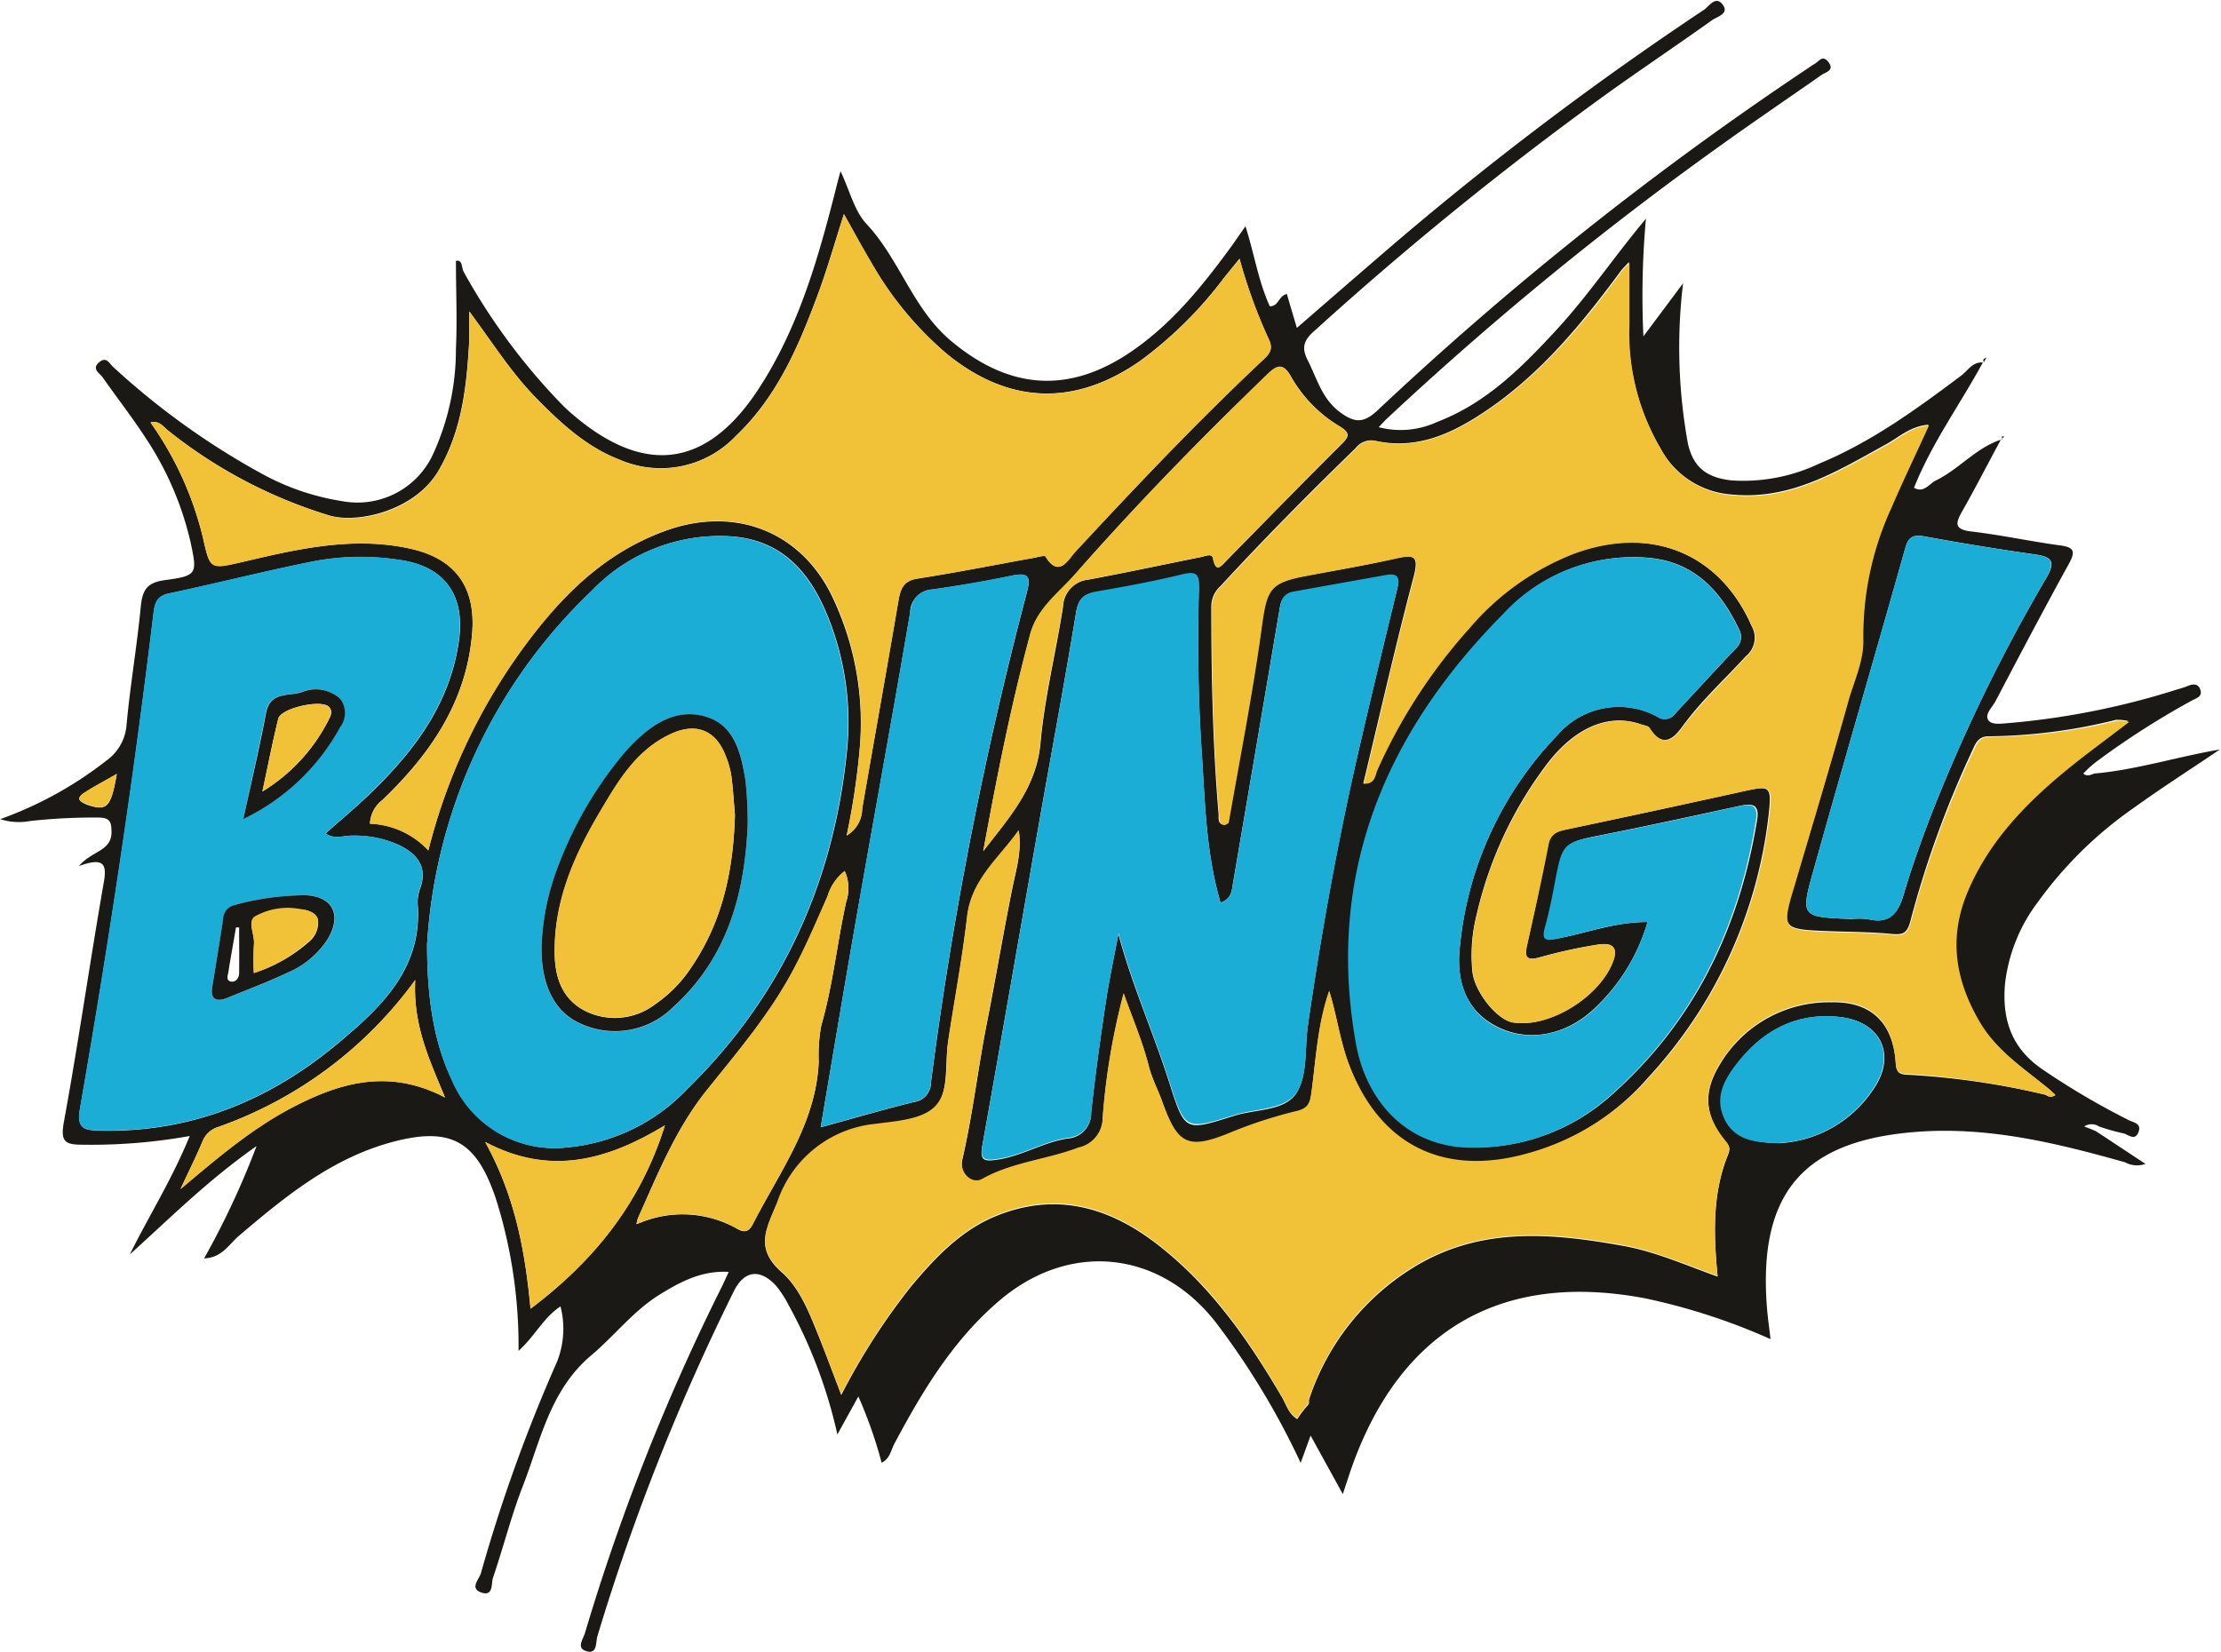 <svg id="Capa_1" data-name="Capa 1" xmlns="http://www.w3.org/2000/svg" viewBox="0 0 211.76 157.53"><defs><style>.cls-1{fill:#1b1916;}.cls-2{fill:#f1c238;}.cls-3{fill:#1cadd7;}</style></defs><g id="Capa_1_copia" data-name="Capa 1 copia"><path class="cls-1" d="M577.65,365.67l4.71,3.11a2.39,2.39,0,0,1-1.94-.15c-6.48-1.83-13-3.42-19.82-2.91-10.92.81-15.18,5.89-14.33,16.77.07.93.21,1.86.34,3a59.38,59.38,0,0,0-11.91-3.88c-15.06-2.87-24.1,4.32-28.26,16.81l-.61,1.85-3.07-5.58-.95,2.6a73,73,0,0,0-8.1-13.41c-5.37-6.86-13.92-7.75-20.59-2.09-4.43,3.76-7.36,8.63-10.05,13.68-.33.62-.41,1.42-1.21,1.81a42.72,42.72,0,0,0-2.22-6.32l-2,3.62A46.69,46.69,0,0,0,453,382.26a10.8,10.8,0,0,0-1.18-1.83c-1.55-1.71-3.09-1.5-4.07.53a211.12,211.12,0,0,0-13,32.89c-.15.53,0,1.64-.92,1.43-1.18-.26-.42-1.17-.25-1.78a203.76,203.76,0,0,1,13-32.92c.22-.45.43-.91.7-1.5-2.57-.15-4.61.94-6.58,2.16-2.51,1.55-4.31,3.93-6.53,5.8-3.93,3.31-4.82,8.08-6.52,12.46-1.11,2.85-1.85,5.83-2.84,8.73-.19.54.06,1.83-1.11,1.43s-.2-1.28-.05-1.84a151.69,151.69,0,0,1,7.25-20.15,8.51,8.51,0,0,0,.34-5.3c-1.65,1.09-2.4,2.79-4,4.24a46.73,46.73,0,0,0-1.91-13.7c-.15-.49-.3-1-.48-1.46-1.79-4.9-4.22-6.15-9.41-4.82-5.85,1.5-10.37,5.19-14.85,9-.95.8-1.61,2.1-3.33,2.16a78,78,0,0,0,5-10.71c-4.68,3.28-8.26,6.89-12.08,10.33,1.81-3.66,4-7.11,5.71-11.29a53.38,53.38,0,0,1-10.2.83c-1.65,0-2.15-.25-1.8-2.16,1.39-7.6,2.48-15.26,3.81-22.88.3-1.73,0-2.39-2.37-1.54,1.23-1.45,3.05-1.41,3.1-3.15,0-1-.08-1.45-1.21-1.47a55.22,55.22,0,0,0-6.56.33,5.77,5.77,0,0,1-2.84-.18,36.05,36.05,0,0,0,10.11-5.57,4.62,4.62,0,0,0,1.94-3.46c.35-3.78,1-7.53,1.36-11.31.16-1.49.57-2.22,2.27-2.45,3.13-.42,3.12-.59,2.46-3.66a30.09,30.09,0,0,0-4.2-9.79c-1.29-2-2.79-3.92-4.17-5.89-.29-.41-1.08-.79-.35-1.43s1,.17,1.42.5A71.61,71.61,0,0,0,402.84,303a23.3,23.3,0,0,0,7.62,2.58,7.93,7.93,0,0,0,8.65-4.53,23.94,23.94,0,0,0,2.16-10c.13-2.77,0-5.55,0-8.38.63-.17.53.6.72,1a59.5,59.5,0,0,0,9.3,12.6,16.23,16.23,0,0,0,1.29,1.19c6.73,5.66,12.58,4.9,17.45-2.44,4-6.05,5.9-13,7.64-19.91.05-.21.11-.42.27-1,.89,1.87,1.31,3.76,2.45,5,3.17,3.37,4.41,8.05,8,11.11,5.61,4.75,11.36,5.19,17.4,1,3.76-2.6,6.59-6.09,9.26-9.73.47-.64.91-1.3,1.5-2.13.85,2.67,1.23,5.26,2.32,7.63.87,0,.82-1,1.63-1.17.28,1,.57,1.95.95,3.23,3.14-2.72,6.13-5.32,9.13-7.9a309.48,309.48,0,0,1,29.68-22.43c.49-.33,1.11-1.39,1.78-.51s-.51,1.15-1,1.49c-3.32,2.37-6.72,4.65-10,7a323.19,323.19,0,0,0-27.89,22.61c-1,.86-1.3,1.58-.69,2.78.92,1.79,1.38,3.79,3.21,5.08,1.4,1,2.23.91,3.5-.28a314.59,314.59,0,0,1,41.1-32.66,6.49,6.49,0,0,1,.55-.36c.4-.22.73-.87,1.27-.22.68.82-.18,1-.59,1.26-3.23,2.26-6.49,4.47-9.69,6.77A311.8,311.8,0,0,0,510,297.74c-.21.19-.39.41-.75.78a8.24,8.24,0,0,0,5.57-.5c4.73-1.8,8.16-5.28,11.48-8.89,3-3.27,5.5-7,8.43-10.49a82.19,82.19,0,0,0-.24,11.22l3.78-5.06a51.21,51.21,0,0,0,.45,15.21c.52,2.5,2,3.36,4.23,3.59a16.84,16.84,0,0,0,8.29-1.6c5-2.07,9.27-5.19,13.54-8.39.64-.48,1.1-1.35,2.1-1.26v-.05c-2.16,4-4.89,7.72-6.59,12,.95.54,1.43-.38,2.09-.7,2.22-1.08,3.84-3.14,6.26-3.91l-.06,0c-1.24,2.3-2.43,4.62-3.72,6.89-.67,1.18-.67,1.7.91,1.89,2.82.33,5.61.94,8.42,1.32,1.36.18,1.53.56.86,1.77-2.39,4.34-4.7,8.73-7,13.11-.31.6-1.15,1.31-.59,1.89.37.38,1.37.21,2.08.16a73.56,73.56,0,0,0,15.75-3.16c.35-.1.7-.2,1-.32s1-.44,1.28.26-.35.86-.73,1.06a77.62,77.62,0,0,0-9.2,5.89c-.23.18-.45.37-.67.56l-.54.54c.36.32.71.12,1.07,0,4-.35,7.92-1.61,11.95-2.29-2.75,1.86-5.55,3.65-8.24,5.59a38,38,0,0,0-9.14,9,15.84,15.84,0,0,0-3.11,7.83c-.27,3.34.62,6.08,3.6,8.1a72,72,0,0,0,8.21,4.83c.46.23,1.26.31.91,1.17s-1,.16-1.45.08a19.26,19.26,0,0,1-2.3-.65,1.27,1.27,0,0,0-1.41,0C577,365.39,577.34,365.53,577.65,365.67ZM439,374.33a10.58,10.58,0,0,1,9.07.63c.75.44,1.15.27,1.53-.47,2.55-5,6-9.54,6.26-15.44a15.47,15.47,0,0,1,.24-3.45c1.12-3.88,1.51-7.89,2.38-11.81a4,4,0,0,0-.14-2.93,4.8,4.8,0,0,0-1.64,2.4c-1,2.32-2,4.67-3.21,6.92-2.23,4.25-5.33,7.87-8.32,11.6s-4.67,8-6.57,12.24l-.12.5ZM572.88,362.2a.69.69,0,0,0,.89,0l-.53-.49c-2.42-2-5.12-3.7-6.8-6.59-2.39-4.09-3-8.14-1.05-12.56,2-4.59,5.3-8.08,9.06-11.19,1.94-1.61,4-3.08,6.26-4.83a4.58,4.58,0,0,0-1.16-.11A51.78,51.78,0,0,1,567.41,328c-.95,0-1.23.61-1.53,1.29A95.32,95.32,0,0,0,560,345.42c-.35,1.43-.74,1.53-1.93,1.42-1.89-.18-3.79-.18-5.69-.25-4.85-.18-4.81-.17-3.4-4.84,1.73-5.7,3.44-11.41,5-17.15.55-2,1.5-3.86,1.43-5.93a29.35,29.35,0,0,1,2.68-12.53c1.1-2.57,2.31-5.09,3.58-7.86-1.77.16-2.83,1.21-4.06,1.88-4.63,2.55-9.13,5.37-14.81,4.77a8.34,8.34,0,0,1-6.69-4.4,21.84,21.84,0,0,1-3-11.84c0-1.84,0-3.69,0-5.92-.46.5-.6.63-.72.78-3.95,5.36-8.16,10.47-13.9,14.05-2.91,1.82-6,3-9.55,2.22a1.87,1.87,0,0,0-1.89.7c-4.4,4.27-8.71,8.63-12.87,13.14a2.64,2.64,0,0,0-.89,1.9c0,6.65.13,13.29.7,19.92,0,.39-.09.94.59.95.12-.08.31-.15.33-.25,1.08-6.2,2.3-12.38,3.15-18.6.49-3.59.74-4.23,4.18-4.88,2.87-.54,5.75-1,8.59-1.67,1.69-.38,2.31-.35,1.75,1.76-1.72,6.52-3.21,13.1-4.8,19.71,1.12,0,1.09-.81,1.32-1.35a51.5,51.5,0,0,1,8.78-13.5,24.8,24.8,0,0,1,9.88-7.06c7.41-2.77,14-.07,17.05,6.9a2.26,2.26,0,0,1-.54,2.86c-1.91,2.09-4,4-5.73,6.27-.68.86-1.9,3.07-3.49.57-.12-.2-.51-.23-.78-.33-3-1.06-6.15.2-8.82,3.58A37.76,37.76,0,0,0,518.59,345a15.8,15.8,0,0,0-.41,5.43c.2,1.94,2.34,4.61,3.85,4.86,3.4.56,8.11-2.33,9.48-5.63.7-1.69-.15-2-1.4-1.79a47.75,47.75,0,0,0-5.55,1.22c-1.18.32-1.44,0-1.19-1.11.71-3.2,1.42-6.41,2-9.63.21-1.11.91-1.29,1.82-1.48q8.35-1.75,16.68-3.6c2.76-.61,2.86-.57,2.55,2.3a44.21,44.21,0,0,1-11.5,25,23.77,23.77,0,0,1-11.25,7.22c-8.25,2.41-14.5-.75-17.37-8.78-.77-2.16-1.07-4.43-1.76-6.67-1.11,3.17-1.27,6.47-1.7,9.71-.13,1-.31,1.49-1.4,1.76a41,41,0,0,0-6.19,2c-4.24,1.76-5.17,1.24-6.71-3.14a30,30,0,0,1-1.16-3c-.6-2.42-1.6-4.74-2.44-7.11a65.85,65.85,0,0,0-2,11.87,2.91,2.91,0,0,1-2.3,2.86c-3,1.12-6.33,1.36-9.2,3-1,.54-2.2-.59-1.89-1.9,1-4.31,1.49-8.71,2.34-13s1.56-8.57,2.42-12.83c.36-1.8.94-3.59.62-5.54-1.85,2.64-4.51,4.69-4.92,8.24-.46,4-1.21,7.94-1.81,11.91-.31,2,.05,4.49-1,5.92s-3.8,1.66-5.85,1.94c-4.69.65-7.66,3.05-9.43,7.45-1,2.43-2.23,4.31.4,6.62,1.77,1.55,2.68,4,3.58,6.22.69,1.73,1.34,3.48,2.11,5.5a62.51,62.51,0,0,1,6.72-10.43c2.25-2.67,4.65-5.22,7.93-6.59,5.62-2.34,10.71-1,15.37,2.57,5.14,3.94,8.76,9.14,12,14.67.41.7.63,1.59,1.46,2.08a9.87,9.87,0,0,1,1-1.32c.2-.2.07-.38.12-.54a23.36,23.36,0,0,1,10.3-12.81c6.26-3.69,12.94-3.06,19.66-1.85,3.06.55,5.92,1.83,9,2.93-.41-4.09-.49-8,1-11.65.25-.62.06-.85-.29-1.28-1.94-2.4-2.12-4.6-.54-7.23a12.08,12.08,0,0,1,10.69-6c3.82-.08,5.87,2,6.12,5.81.06.9.35,1.07,1.15,1.1A74.28,74.28,0,0,1,572.88,362.2ZM418.64,338.89a55.57,55.57,0,0,1,8.81-19c3.61-5,7.75-9.27,13.73-11.46,6.41-2.36,12.65-.18,15.78,5.87a27.92,27.92,0,0,1,2.79,15.06,69.36,69.36,0,0,1-1.23,8.11A3,3,0,0,0,460,334.9c1.14-6.58,2.32-13.15,3.44-19.74.2-1.16.42-2,1.84-2.21,3.75-.58,7.47-1.32,11.2-2,.35-.06.95-.23,1-.1,1.28,2.12,2.21.22,2.81-.42,5.85-6.3,11.76-12.53,18-18.4.59-.55.9-1,.49-1.88a49.11,49.11,0,0,1-2.8-7.7c-.63.78-1.09,1.33-1.53,1.89a38.37,38.37,0,0,1-7.91,7.83c-6.28,4.4-12.58,4.17-18.51-.68a32.64,32.64,0,0,1-7.2-8.75c-.84-1.41-1.62-2.86-2.57-4.55-.86,2.7-1.54,5.08-2.39,7.41-1.83,5-3.91,9.94-7.89,13.73a9.86,9.86,0,0,1-11.07,2.3c-3.21-1.23-5.65-3.5-8-5.9s-4.07-5.15-6.37-8.26c0,1.31,0,2,0,2.73-.24,4.32-.67,8.57-2.92,12.44s-7.75,5.09-10.42,4.3a46.14,46.14,0,0,1-15.37-8.1c-.47-.37-.88-1-1.68-.77a31.81,31.81,0,0,1,5,11c.68,3,.64,3,3.78,2.29,5.27-1.22,10.54-2.47,16-1.26,4.3.95,6.25,3.69,5.88,8.1-.55,6.54-4,11.51-8.56,15.88a3,3,0,0,0-1.18,2.25A7.92,7.92,0,0,1,418.64,338.89Zm75.54,5c-1.41-4.76-1.48-9.59-1.81-14.38-.35-5.17-.4-10.35-.27-15.53,0-1.19-.08-1.74-1.55-1.37-2.75.69-5.56,1.19-8.36,1.67-1.19.21-1.61.73-1.81,2-1.12,6.83-2.4,13.64-3.6,20.47-1.77,10.05-3.5,20.11-5.3,30.16-.27,1.49,0,1.7,1.53,1.45,2.32-.38,4.32-1.66,6.6-2a2.39,2.39,0,0,0,2.22-2.47c.38-3.48.86-6.95,1.38-10.41.33-2.22.81-4.41,1.22-6.62,1.32,4.93,3.36,9.47,4.86,14.19s1.5,4.61,6.19,3.14c2-.64,4.84-.43,5.93-2.17s.77-4.23,1.08-6.4c1.28-8.88,2.86-17.7,4.89-26.44,1.18-5.11,2.41-10.21,3.65-15.3.25-1-.08-1.38-1.07-1.2l-8.83,1.58c-.86.15-1.17.66-1.31,1.49q-2.22,13.15-4.47,26.31C495.24,342.71,495.24,343.47,494.18,343.87Zm-75.66,3.95c0,5.69.81,9.75,2.41,13a10.63,10.63,0,0,0,11,6.36,18,18,0,0,0,11.37-5.53c9.06-8.85,14-19.74,15.26-32.28a26.88,26.88,0,0,0-1.85-12.88c-1.68-4.13-4.32-7.24-9.21-7.58a16.87,16.87,0,0,0-13.25,5.17A50.81,50.81,0,0,0,418.52,347.82Zm-9.69-10.56c1.44-1.28,2.88-2.48,4.22-3.77,4.22-4.06,7.66-8.58,8.51-14.63.61-4.34-1.37-7.12-5.69-7.7a24.1,24.1,0,0,0-7.86.08c-4.72.93-9.38,2.13-14.08,3.12-1.26.26-1.39,1.08-1.5,2-1.89,15.78-4.26,31.49-7,47.15-.31,1.78.27,2.05,1.87,2.08,8.67.21,16.16-2.85,22.68-8.29,4.15-3.46,8.16-7.19,7.64-13.42a4,4,0,0,1,.28-1.5c.68-2-.41-3.22-2-4a10.14,10.14,0,0,0-4.46-.92C410.59,337.44,409.7,337.88,408.83,337.26Zm126.05,8.45a18.38,18.38,0,0,1-5,8.17c-2.67,2.56-6.13,3.26-9.05,1.93s-4.29-4-3.83-7.88a33.69,33.69,0,0,1,9.28-20.05,7.71,7.71,0,0,1,9.54-1.78,1.2,1.2,0,0,0,1.68-.26c1.93-2.08,3.84-4.17,5.8-6.23a1.47,1.47,0,0,0,.33-1.79c-1.75-3.69-4.24-6.45-8.61-6.86a16.76,16.76,0,0,0-13.82,5.34c-11.27,11.39-16.95,24.9-14,41,.95,5.26,4.71,9.93,11.2,9.88a19.35,19.35,0,0,0,13-4.94c7.93-7,12.25-15.94,13.93-26.28.24-1.46-.41-1.61-1.59-1.36-4.34.94-8.68,1.89-13,2.75-3.84.76-3.84.7-4.61,4.67-.26,1.36-.52,2.73-.9,4.05s0,1.41,1.23,1.16C529.11,346.75,531.79,345.71,534.88,345.71Zm-78.83,19.56c3.07-.84,5.94-1.68,8.83-2.4a1.86,1.86,0,0,0,1.68-1.85,369,369,0,0,1,9.13-46.7c.4-1.53.24-2-1.43-1.65-2.49.53-5,.95-7.54,1.31a2.21,2.21,0,0,0-2.14,2.2c-1.56,9.19-3.24,18.36-4.85,27.54C458.48,350.81,457.3,357.91,456.05,365.27Zm98.14-19.85a7.86,7.86,0,0,1,1.75,0c2,.49,2.84-.56,3.36-2.34.67-2.3,1.48-4.57,2.32-6.82a158.41,158.41,0,0,1,11.27-23.36c1-1.68.46-2.05-1.16-2.28q-5.19-.74-10.36-1.69c-1-.19-1.58-.1-1.9,1.06-2.9,10.3-5.91,20.57-8.79,30.87C549.46,345.21,549.56,345.23,554.19,345.42Zm-82.64-6.48c2.41-3.17,5.07-6,5.46-10.34s1.47-8.63,2.15-13a2.68,2.68,0,0,1,2.42-2.56c3.58-.67,7.15-1.43,10.72-2.15.41-.08,1.06-.39,1.16.11.28,1.45.75.78,1.29.22,3.65-3.72,7.29-7.45,11-11.14.67-.67.8-1-.12-1.6a13,13,0,0,1-4.69-4.72c-.79-1.47-1.39-1.16-2.38-.21-6.33,6.08-12.46,12.37-18.26,19-1.55,1.77-3.59,3.23-4.26,5.7C474.18,325.08,472.82,332,471.55,338.94Zm75.83,27.85a11.49,11.49,0,0,0,9-5.09c2.3-3.26.8-6.52-3.17-6.95-4.33-.47-7.6,1.46-10.08,4.86-1.07,1.47-1.7,3.17-.84,4.92S545,366.76,547.38,366.79Zm-106.18-1.7c-5.56,3.37-11,4.83-17.14,1.59,2.9,5.25,3.83,10.6,4.32,15.9C434.29,378.14,438.84,372.66,441.2,365.09Zm-23.81-13.86a39.42,39.42,0,0,1-18.77,14,2.33,2.33,0,0,0-1.52,1.4c-.58,1.38-1.25,2.72-2.09,4.53,3.56-3,6.71-5.69,10.4-7.65,4.65-2.47,9.38-3.93,14.82-1.09C418.71,358.78,417.17,355.53,417.39,351.23Zm-28.45-19.66c-1.23.72-2.29,1.24-3.23,1.92-.65.46-.29.72.34,1C388,335.17,388.37,334.85,388.94,331.57Z" transform="translate(-377.8 -257.78)"/><path class="cls-1" d="M566.93,292.35c.09-.16.19-.32.28-.49-.14.11-.43.13-.27.44C567,292.31,566.93,292.35,566.93,292.35Z" transform="translate(-377.8 -257.78)"/><path class="cls-1" d="M568.7,299.71c0-.1,0-.2-.07-.3l.28,0-.27.23Z" transform="translate(-377.8 -257.78)"/><path class="cls-2" d="M572.88,362.2a75.27,75.27,0,0,0-13.19-2c-.8,0-1.09-.2-1.15-1.1-.24-3.84-2.3-5.89-6.12-5.81a12.08,12.08,0,0,0-10.69,6c-1.59,2.63-1.4,4.83.54,7.23.35.43.54.66.29,1.28-1.48,3.69-1.4,7.55-1,11.65-3.09-1.1-6-2.38-9-2.93-6.72-1.21-13.4-1.83-19.66,1.85a23.32,23.32,0,0,0-10.3,12.81c-.06.16.08.34-.12.54a10.84,10.84,0,0,0-1,1.32c-.83-.49-1.05-1.38-1.46-2.08-3.21-5.53-6.82-10.73-12-14.67-4.66-3.57-9.75-4.92-15.37-2.57-3.28,1.37-5.68,3.92-7.93,6.59a64.23,64.23,0,0,0-6.72,10.43c-.77-2-1.42-3.77-2.11-5.5-.9-2.25-1.81-4.66-3.58-6.22-2.62-2.31-1.38-4.18-.4-6.62a11,11,0,0,1,9.43-7.45c2-.28,4.7-.4,5.85-1.94s.71-3.91,1-5.92c.6-4,1.35-7.92,1.81-11.91.41-3.56,3.07-5.61,4.92-8.24.32,1.95-.26,3.74-.62,5.54-.86,4.27-1.59,8.57-2.42,12.83s-1.34,8.71-2.34,13c-.3,1.31.92,2.44,1.89,1.9,2.87-1.61,6.17-1.85,9.2-3a2.91,2.91,0,0,0,2.3-2.86,65,65,0,0,1,2-11.87c.84,2.36,1.84,4.68,2.44,7.11.27,1.08.81,2,1.16,3,1.54,4.38,2.47,4.9,6.71,3.14a43.37,43.37,0,0,1,6.19-2c1.09-.26,1.26-.76,1.4-1.76.44-3.24.59-6.55,1.7-9.71.7,2.23,1,4.51,1.76,6.67,2.87,8,9.12,11.19,17.37,8.78A23.8,23.8,0,0,0,535,360.57a44.21,44.21,0,0,0,11.5-25c.31-2.87.21-2.91-2.55-2.3q-8.34,1.83-16.68,3.6c-.91.19-1.61.37-1.82,1.48-.62,3.22-1.34,6.43-2.05,9.63-.25,1.12,0,1.43,1.19,1.11a50.41,50.41,0,0,1,5.55-1.22c1.25-.19,2.11.1,1.4,1.79-1.37,3.3-6.08,6.19-9.48,5.63-1.51-.25-3.65-2.92-3.85-4.86a15.55,15.55,0,0,1,.41-5.43,37.76,37.76,0,0,1,6.88-14.53c2.67-3.38,5.81-4.64,8.82-3.58.27.09.65.13.78.33,1.59,2.5,2.81.29,3.49-.57,1.77-2.24,3.82-4.18,5.73-6.27a2.27,2.27,0,0,0,.54-2.86c-3.1-7-9.64-9.67-17.05-6.9a24.94,24.94,0,0,0-9.88,7.06,51.92,51.92,0,0,0-8.78,13.5c-.24.54-.21,1.38-1.32,1.35,1.59-6.6,3.08-13.19,4.8-19.71.56-2.1-.07-2.13-1.75-1.76-2.85.63-5.73,1.12-8.59,1.67-3.44.65-3.69,1.29-4.18,4.88-.85,6.23-2.07,12.41-3.15,18.6,0,.1-.21.16-.33.25-.68,0-.56-.55-.59-.95-.57-6.63-.71-13.27-.7-19.92a2.64,2.64,0,0,1,.89-1.9c4.16-4.51,8.47-8.87,12.87-13.14a1.86,1.86,0,0,1,1.89-.7c3.52.79,6.63-.4,9.55-2.22,5.74-3.59,10-8.7,13.9-14,.11-.15.26-.28.72-.78,0,2.24,0,4.08,0,5.92a21.78,21.78,0,0,0,3,11.84,8.36,8.36,0,0,0,6.69,4.4c5.68.6,10.18-2.22,14.81-4.77,1.23-.67,2.29-1.72,4.06-1.88-1.26,2.77-2.48,5.29-3.58,7.86a29.21,29.21,0,0,0-2.68,12.53c.06,2.07-.89,4-1.43,5.93-1.6,5.74-3.32,11.45-5,17.15-1.41,4.67-1.45,4.66,3.4,4.84,1.9.07,3.8.07,5.69.25,1.19.11,1.58,0,1.93-1.42a94.47,94.47,0,0,1,5.93-16.15c.3-.68.58-1.3,1.53-1.29a52.38,52.38,0,0,0,12.14-1.54,5.17,5.17,0,0,1,1.16.11c-2.28,1.75-4.32,3.22-6.26,4.83-3.76,3.12-7.07,6.6-9.06,11.19-1.92,4.42-1.33,8.46,1.05,12.56,1.68,2.89,4.38,4.55,6.8,6.59C573.12,361.88,573,362,572.88,362.2Z" transform="translate(-377.8 -257.78)"/><path class="cls-2" d="M418.64,338.89a8,8,0,0,0-5.56-2.54,3,3,0,0,1,1.18-2.25c4.57-4.37,8-9.34,8.56-15.88.37-4.4-1.58-7.14-5.88-8.1-5.46-1.21-10.73,0-16,1.26-3.14.73-3.09.75-3.78-2.29a31.81,31.81,0,0,0-5-11c.8-.27,1.22.4,1.68.77a46,46,0,0,0,15.37,8.1c2.67.79,8.1-.31,10.42-4.3s2.68-8.12,2.92-12.44c0-.71,0-1.42,0-2.73,2.29,3.1,4.05,5.9,6.37,8.26s4.8,4.67,8,5.9a9.86,9.86,0,0,0,11.07-2.3c4-3.79,6-8.7,7.89-13.73.85-2.32,1.53-4.71,2.39-7.41.95,1.7,1.73,3.15,2.57,4.55a32.61,32.61,0,0,0,7.2,8.75c5.93,4.84,12.23,5.08,18.51.68a38.37,38.37,0,0,0,7.91-7.83c.44-.56.9-1.11,1.53-1.89a50.13,50.13,0,0,0,2.8,7.7c.41.84.1,1.33-.49,1.88-6.27,5.88-12.18,12.11-18,18.4-.59.64-1.53,2.54-2.81.42-.08-.13-.68,0-1,.1-3.73.67-7.46,1.41-11.2,2-1.42.22-1.64,1.05-1.84,2.21-1.12,6.58-2.3,13.16-3.44,19.74a3,3,0,0,1-1.48,2.54,67.3,67.3,0,0,0,1.23-8.11A27.85,27.85,0,0,0,457,314.26c-3.13-6-9.38-8.22-15.78-5.87-6,2.2-10.12,6.5-13.73,11.46A55.89,55.89,0,0,0,418.64,338.89Z" transform="translate(-377.8 -257.78)"/><path class="cls-3" d="M494.18,343.87c1.06-.4,1.06-1.16,1.19-1.88,1.49-8.77,3-17.54,4.47-26.31.14-.83.46-1.34,1.31-1.49l8.83-1.58c1-.18,1.33.17,1.07,1.2q-1.86,7.63-3.65,15.3c-2,8.74-3.61,17.56-4.89,26.44-.31,2.17,0,4.71-1.08,6.4s-3.89,1.53-5.93,2.17c-4.69,1.47-4.72,1.44-6.19-3.14s-3.54-9.26-4.86-14.19c-.41,2.21-.89,4.4-1.22,6.62-.52,3.46-1,6.93-1.38,10.41a2.4,2.4,0,0,1-2.22,2.47c-2.29.35-4.29,1.63-6.6,2-1.52.25-1.8,0-1.53-1.45,1.8-10.05,3.53-20.11,5.3-30.16,1.2-6.82,2.47-13.63,3.6-20.47.2-1.23.62-1.75,1.81-2,2.8-.48,5.61-1,8.36-1.67,1.47-.37,1.58.18,1.55,1.37-.14,5.18-.08,10.36.27,15.53C492.7,334.28,492.77,339.1,494.18,343.87Z" transform="translate(-377.8 -257.78)"/><path class="cls-3" d="M418.52,347.82a50.83,50.83,0,0,1,15.69-33.71,16.82,16.82,0,0,1,13.25-5.17c4.89.35,7.53,3.46,9.21,7.58a26.88,26.88,0,0,1,1.85,12.88c-1.27,12.55-6.2,23.43-15.26,32.28a18,18,0,0,1-11.37,5.53,10.62,10.62,0,0,1-11-6.36C419.34,357.56,418.49,353.5,418.52,347.82Zm30.57-11.44a37.92,37.92,0,0,0-.22-4.19c-.41-2.47-.91-5.12-3.65-6s-5,.44-6.87,2.33a20.19,20.19,0,0,0-1.46,1.61,37.93,37.93,0,0,0-6.14,11,23.11,23.11,0,0,0-1.29,6.4c-.23,3.79,1,6.75,3.79,7.93a7.83,7.83,0,0,0,8.73-1.62C447.21,349.1,448.82,342.87,449.09,336.38Z" transform="translate(-377.8 -257.78)"/><path class="cls-3" d="M408.83,337.26c.87.62,1.76.18,2.59.2a10.25,10.25,0,0,1,4.46.92c1.61.82,2.7,2,2,4a4,4,0,0,0-.28,1.5c.52,6.22-3.49,10-7.64,13.42-6.52,5.44-14,8.5-22.68,8.29-1.6,0-2.18-.31-1.87-2.08,2.72-15.66,5.1-31.37,7-47.15.11-.95.24-1.77,1.5-2,4.71-1,9.37-2.19,14.08-3.12a24.1,24.1,0,0,1,7.86-.08c4.32.58,6.3,3.36,5.69,7.7-.84,6-4.28,10.57-8.51,14.63C411.71,334.78,410.27,336,408.83,337.26Zm-10.76,14.43c-.3,1.48.37,1.69,1.56,1.2,1.88-.77,3.79-1.49,5.63-2.36a8.54,8.54,0,0,0,3.8-3.19c1.38-2.28.51-4.08-2.11-4.18a25.27,25.27,0,0,0-6.69.91,1.43,1.43,0,0,0-1.17,1.37C398.76,347.53,398.41,349.61,398.07,351.69Zm2.9-15.8a20.74,20.74,0,0,0,9.24-8.79,2.26,2.26,0,0,0,0-2.68,3.42,3.42,0,0,0-3.68-.63c-1.27.4-3-.09-3.4,2C402.52,329.06,401.75,332.29,401,335.89Z" transform="translate(-377.8 -257.78)"/><path class="cls-3" d="M534.88,345.71c-3.09,0-5.77,1-8.53,1.58-1.26.25-1.6.17-1.23-1.16s.64-2.7.9-4.05c.76-4,.76-3.91,4.61-4.67,4.36-.86,8.7-1.81,13-2.75,1.18-.26,1.83-.1,1.59,1.36-1.68,10.34-6,19.3-13.93,26.28a19.35,19.35,0,0,1-13,4.94c-6.49.05-10.25-4.62-11.2-9.88-2.92-16.14,2.76-29.66,14-41A16.7,16.7,0,0,1,535,311c4.37.4,6.86,3.17,8.61,6.86a1.47,1.47,0,0,1-.33,1.79c-2,2.06-3.87,4.15-5.8,6.23a1.2,1.2,0,0,1-1.68.26,7.71,7.71,0,0,0-9.54,1.78A33.69,33.69,0,0,0,517,348c-.46,3.92,1,6.61,3.83,7.88s6.38.63,9.05-1.93A18.63,18.63,0,0,0,534.88,345.71Z" transform="translate(-377.8 -257.78)"/><path class="cls-3" d="M456.05,365.27c1.25-7.35,2.43-14.46,3.67-21.55,1.61-9.18,3.29-18.35,4.85-27.54.24-1.4.78-2,2.14-2.2,2.52-.36,5-.79,7.54-1.31,1.67-.35,1.83.12,1.43,1.65a369,369,0,0,0-9.13,46.7,1.87,1.87,0,0,1-1.68,1.85C462,363.59,459.12,364.42,456.05,365.27Z" transform="translate(-377.8 -257.78)"/><path class="cls-3" d="M554.19,345.42c-4.63-.19-4.73-.22-3.52-4.53,2.88-10.3,5.89-20.57,8.79-30.87.33-1.16.86-1.25,1.9-1.06q5.16.94,10.36,1.69c1.62.23,2.11.6,1.16,2.28a160.44,160.44,0,0,0-11.27,23.36c-.83,2.25-1.65,4.51-2.32,6.82-.52,1.78-1.32,2.83-3.36,2.34A7.19,7.19,0,0,0,554.19,345.42Z" transform="translate(-377.8 -257.78)"/><path class="cls-2" d="M471.55,338.94c1.27-6.94,2.63-13.86,4.46-20.68.66-2.47,2.7-3.94,4.26-5.7,5.8-6.59,11.93-12.87,18.26-19,1-1,1.59-1.26,2.38.21a12.94,12.94,0,0,0,4.69,4.72c.92.58.79.92.12,1.6-3.68,3.69-7.32,7.42-11,11.14-.55.56-1,1.23-1.29-.22-.1-.5-.75-.19-1.16-.11-3.57.72-7.14,1.48-10.72,2.15a2.69,2.69,0,0,0-2.42,2.56c-.68,4.33-1.76,8.61-2.15,13S474,335.77,471.55,338.94Z" transform="translate(-377.8 -257.78)"/><path class="cls-2" d="M438.6,374c1.91-4.24,3.68-8.63,6.57-12.24s6.09-7.36,8.32-11.6c1.18-2.25,2.17-4.6,3.21-6.92a4.66,4.66,0,0,1,1.64-2.4,4,4,0,0,1,.14,2.93c-.87,3.92-1.26,7.93-2.38,11.81a16.08,16.08,0,0,0-.24,3.45c-.27,5.9-3.71,10.48-6.26,15.44-.38.74-.78.91-1.53.47a10.54,10.54,0,0,0-9.07-.63Z" transform="translate(-377.8 -257.78)"/><path class="cls-3" d="M547.38,366.79c-2.39,0-4.22-.37-5.14-2.25s-.23-3.45.84-4.92c2.48-3.4,5.76-5.33,10.08-4.86,4,.43,5.47,3.69,3.17,6.95A11.46,11.46,0,0,1,547.38,366.79Z" transform="translate(-377.8 -257.78)"/><path class="cls-2" d="M441.2,365.09c-2.36,7.57-6.9,13.05-12.81,17.49-.5-5.3-1.43-10.65-4.32-15.9C430.2,369.93,435.64,368.46,441.2,365.09Z" transform="translate(-377.8 -257.78)"/><path class="cls-2" d="M417.39,351.23c-.22,4.3,1.32,7.55,2.84,11.22-5.43-2.84-10.17-1.38-14.82,1.09-3.69,2-6.84,4.64-10.4,7.65.84-1.81,1.51-3.15,2.09-4.53a2.36,2.36,0,0,1,1.52-1.4A39.4,39.4,0,0,0,417.39,351.23Z" transform="translate(-377.8 -257.78)"/><path class="cls-2" d="M388.94,331.57c-.58,3.28-1,3.6-2.9,2.88-.63-.24-1-.5-.34-1C386.66,332.81,387.71,332.29,388.94,331.57Z" transform="translate(-377.8 -257.78)"/><path class="cls-2" d="M573.24,361.72l.53.49a.69.69,0,0,1-.89,0Z" transform="translate(-377.8 -257.78)"/><path class="cls-2" d="M439,374.33l-.51.2c0-.17.08-.33.11-.5Z" transform="translate(-377.8 -257.78)"/><path class="cls-1" d="M449.09,336.38c-.27,6.49-1.88,12.72-7.11,17.44a7.83,7.83,0,0,1-8.73,1.62c-2.79-1.18-4-4.14-3.79-7.93a23.19,23.19,0,0,1,1.29-6.4,37.44,37.44,0,0,1,6.14-11,18.44,18.44,0,0,1,1.46-1.61c1.91-1.89,4.19-3.2,6.87-2.33s3.24,3.54,3.65,6A37.33,37.33,0,0,1,449.09,336.38Zm-1.22-.88c-.1-1.13-.17-2.44-.34-3.74a8.48,8.48,0,0,0-.54-1.89c-1-2.58-3-3.22-5.39-2-3.21,1.57-4.88,4.45-6.57,7.3-2.47,4.17-4.41,8.56-4.34,13.54,0,2.27.72,4.39,2.93,5.5a6.33,6.33,0,0,0,6.63-.64,12.76,12.76,0,0,0,3.49-3.57C446.68,345.66,447.72,340.81,447.87,335.5Z" transform="translate(-377.8 -257.78)"/><path class="cls-1" d="M398.07,351.69c.34-2.08.69-4.17,1-6.25a1.42,1.42,0,0,1,1.17-1.37,25.33,25.33,0,0,1,6.69-.91c2.62.11,3.48,1.9,2.11,4.18a8.49,8.49,0,0,1-3.8,3.19c-1.84.87-3.75,1.59-5.63,2.36C398.44,353.38,397.77,353.17,398.07,351.69Zm3.93-1.11a14.83,14.83,0,0,0,5.28-3,2.35,2.35,0,0,0,.84-2.07c-.15-.72-1.11-1-1.76-1a6.51,6.51,0,0,0-4.23.71c-.76.49,0,1.75-.11,2.66A26.94,26.94,0,0,0,402,350.58Zm-1.4-4.35-.3,0c-.24,1.41-.5,2.81-.72,4.22-.05.33-.26.81.2.93s.81-.29.82-.77C400.62,349.13,400.6,347.68,400.6,346.23Z" transform="translate(-377.8 -257.78)"/><path class="cls-1" d="M401,335.89c.78-3.6,1.55-6.83,2.16-10.09.39-2.09,2.13-1.6,3.4-2a3.43,3.43,0,0,1,3.68.63,2.23,2.23,0,0,1,0,2.68A20.75,20.75,0,0,1,401,335.89Zm1.85-2.64a17,17,0,0,0,6.31-6.86c.19-.37.39-.8,0-1.2-.7-.74-4.58.11-4.82,1.13C403.78,328.49,403.37,330.69,402.82,333.25Z" transform="translate(-377.8 -257.78)"/><path class="cls-2" d="M447.87,335.5c-.15,5.3-1.18,10.16-4.14,14.47a12.76,12.76,0,0,1-3.49,3.57,6.33,6.33,0,0,1-6.63.64c-2.21-1.11-2.89-3.23-2.93-5.5-.08-5,1.87-9.38,4.34-13.54,1.69-2.85,3.36-5.74,6.57-7.3,2.43-1.19,4.44-.54,5.39,2a8.48,8.48,0,0,1,.54,1.89C447.7,333.06,447.77,334.37,447.87,335.5Z" transform="translate(-377.8 -257.78)"/><path class="cls-2" d="M402,350.58a26.94,26.94,0,0,1,0-2.75c.1-.92-.65-2.17.11-2.66a6.38,6.38,0,0,1,4.23-.71c.66.08,1.61.31,1.76,1a2.35,2.35,0,0,1-.84,2.07A14.83,14.83,0,0,1,402,350.58Z" transform="translate(-377.8 -257.78)"/><path class="cls-2" d="M402.82,333.25c.55-2.56,1-4.76,1.5-6.93.25-1,4.12-1.87,4.82-1.13.38.4.17.83,0,1.2A17,17,0,0,1,402.82,333.25Z" transform="translate(-377.8 -257.78)"/></g></svg>